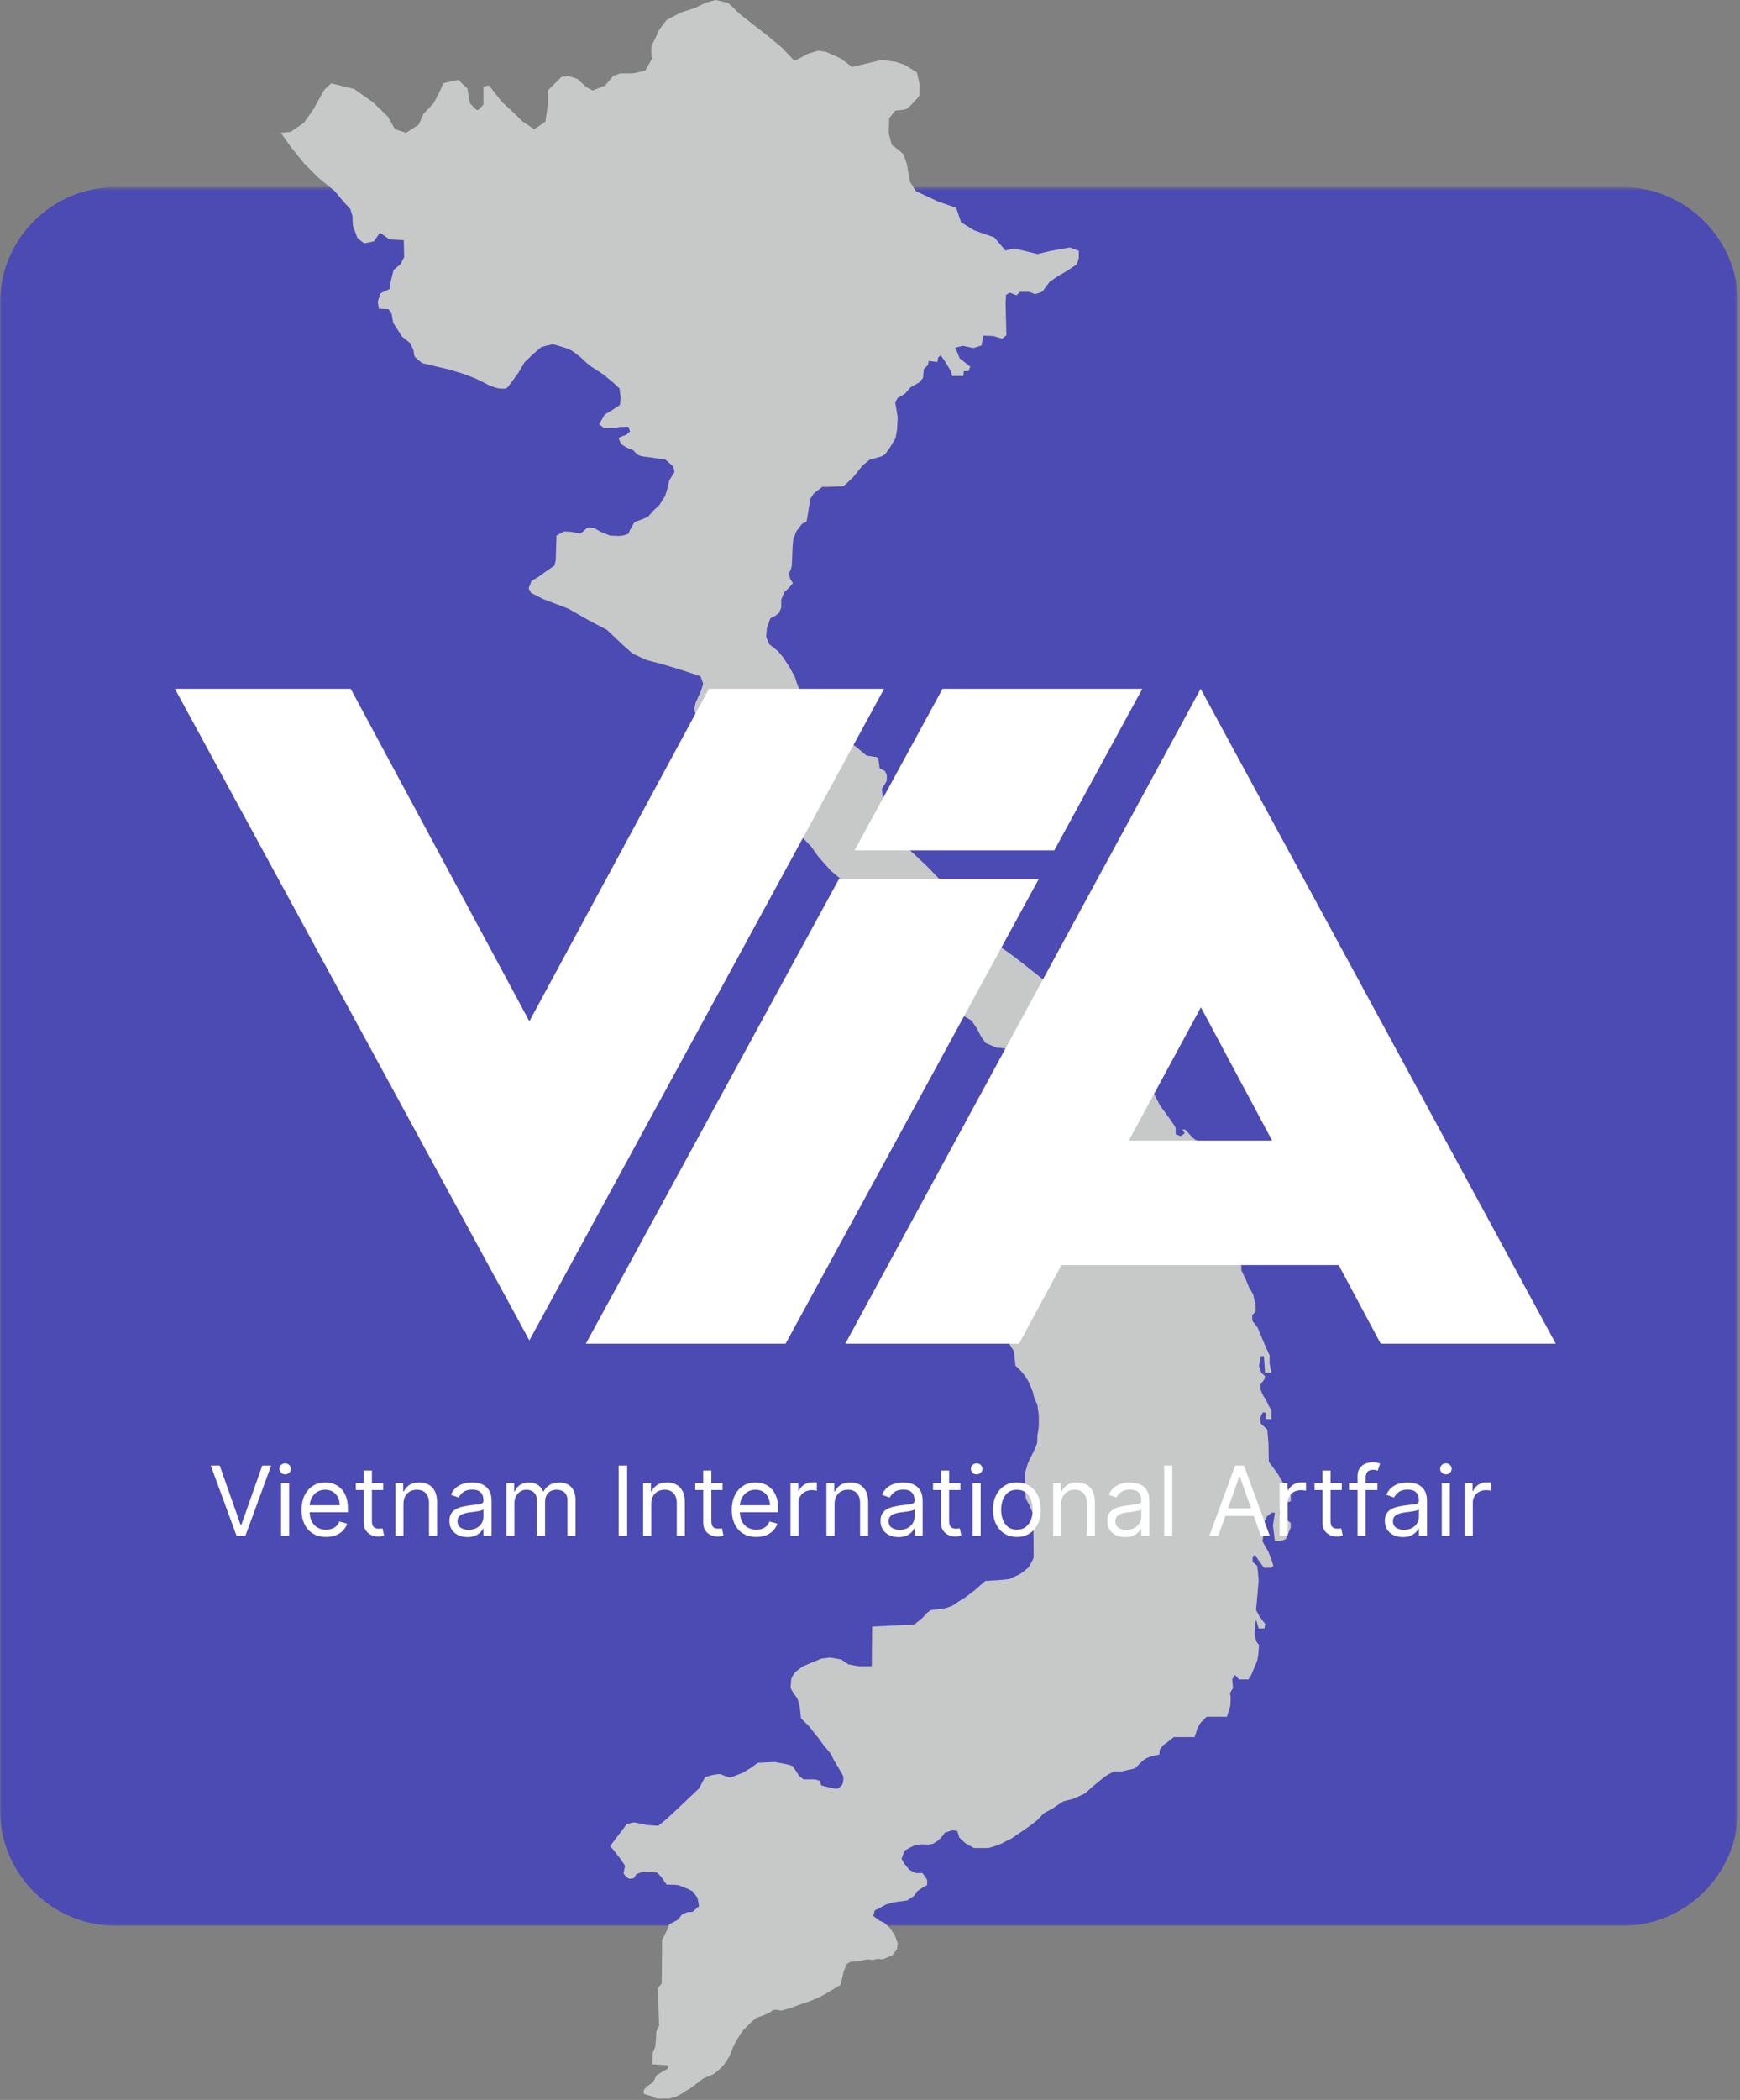 <svg width="470" height="567" viewBox="0 0 470 567" fill="none" xmlns="http://www.w3.org/2000/svg">
<rect x="0" y="0" width="470" height="567" fill="#808080" stroke="none"/>
<mask id="mask0_2339_992" style="mask-type:luminance" maskUnits="userSpaceOnUse" x="0" y="50" width="470" height="470">
<path d="M0 50.51H469.467V519.977H0V50.51Z" fill="white"/>
</mask>
<g mask="url(#mask0_2339_992)">
<g opacity="0.54">
<path d="M438.142 519.977H31.324C14.024 519.977 -0.001 505.953 -0.001 488.653V81.834C-0.001 64.534 14.024 50.51 31.324 50.51H438.142C455.442 50.51 469.466 64.534 469.466 81.834V488.653C469.466 505.953 455.442 519.977 438.142 519.977Z" fill="#1D1DDD"/>
</g>
</g>
<path d="M277.54 339.061L277.336 337.329V333.867L277.948 331.728L279.782 331.219L280.188 329.691L279.476 328.468L276.726 326.839L275.911 325.616V324.189L277.744 322.865L279.679 321.337L279.984 320.217V317.875C279.984 317.875 280.596 315.633 280.801 315.328C281.003 315.023 281.716 314.004 281.716 314.004V312.272C281.716 311.967 280.902 310.133 280.902 310.133L277.846 308.096L275.809 306.465L272.04 303.92L269.9 301.78L267.558 299.947L266.438 297.705L266.132 296.076V294.141L267.456 292.205L269.391 291.799L271.327 290.473L273.771 289.252L274.688 287.52V284.973L274.078 283.14H271.938L269.086 282.835L266.234 281.612L265.011 279.88L263.891 277.741L262.464 275.603L260.631 274.481L258.187 273.972L256.354 273.056L253.502 271.223V269.389V267.759L252.788 266.537H251.464L250.751 267.453L248.408 269.185L246.371 269.083L244.843 268.064L243.315 265.62L242.704 263.073L241.38 260.017L240.463 257.268V255.536L239.954 251.869V250.137L238.731 248.508C238.731 248.508 236.388 247.896 236.184 247.591C235.982 247.285 234.658 246.063 234.658 246.063L234.046 243.821L232.518 241.173L230.99 238.831L229.462 237.812L226.915 237.201L224.37 235.061L221.11 231.395L219.072 228.543L215.202 224.468L211.432 220.903L209.192 217.644L207.052 214.995L206.442 212.449L205.627 209.189L203.794 205.929C203.794 205.929 202.163 204.3 201.858 204.096C201.552 203.892 200.228 202.364 200.228 202.364H198.395L197.071 204.199L194.931 203.791L194.83 201.652L194.32 199.309L192.182 197.984L190.144 196.151C190.144 196.151 188.82 194.216 188.514 194.113C188.208 194.012 187.495 191.465 187.495 191.465L187.903 189.733L189.33 186.576L189.94 184.641L189.227 182.604L185.255 181.28L181.69 180.159L178.227 179.14L174.662 178.224L170.892 176.492L168.142 174.047L163.966 170.075L159.28 167.631L153.576 164.371L146.65 161.723L143.492 160.092L142.779 158.871L143.594 156.833L145.53 155.712L147.464 154.287L149.807 152.656L150.112 151.231L150.316 144.609L152.354 143.489L154.29 143.591L156.835 144.1C156.835 144.1 158.262 142.879 158.466 142.572C158.67 142.267 160.503 142.572 160.503 142.572L162.234 143.591L164.78 144.609L167.226 144.712L168.244 144.609L169.772 144.1L170.078 143.285L171.402 140.943L173.439 140.229L175.068 139.516L176.495 137.887L178.124 136.359L179.652 133.915L180.263 131.979L180.772 129.737L182.199 127.395L181.791 125.867L179.652 124.033C179.652 124.033 176.291 123.627 175.883 123.524C175.476 123.423 173.031 123.321 172.319 122.812C171.606 122.303 171.198 121.689 171.198 121.689L169.16 120.775L167.836 119.96C167.836 119.96 167.123 118.635 167.123 118.329C167.123 118.024 169.16 117.413 169.16 117.413L170.179 116.496L169.772 115.273H167.531L165.799 115.58H163.151L161.827 114.561L163.355 111.912L165.087 110.893L167.43 109.365L167.632 107.329L167.327 104.884L165.595 103.255L162.846 101.013L159.382 98.772C159.382 98.772 157.447 97.142 157.243 96.837C157.039 96.532 154.492 94.697 154.492 94.697L153.168 94.087C153.168 94.087 149.706 92.967 149.4 92.967C149.094 92.967 146.446 93.577 146.14 93.781C145.835 93.985 143.798 95.819 143.798 95.819L141.659 97.856L140.131 100.504L138.5 102.745C138.5 102.745 137.279 104.476 136.871 104.783C136.463 105.088 135.139 104.884 134.732 104.884C134.324 104.884 132.083 104.069 131.778 103.865C131.472 103.661 128.315 102.133 128.315 102.133L124.75 100.809L121.388 99.791L114.054 98.06C114.054 98.06 112.424 96.735 112.119 96.429C111.814 96.124 111.711 94.596 111.711 94.596L110.795 92.661L108.554 90.826L106.211 87.16L105.803 84.817L104.988 83.493L102.34 83.392L102.035 81.456L102.748 79.215L105.294 77.993L105.498 76.16L106.312 72.9L108.146 71.372L109.164 69.436L109.063 64.853L105.192 64.649L102.646 62.816L101.016 65.159C101.016 65.159 98.775 65.668 98.47 65.668C98.165 65.668 96.534 64.241 96.534 64.241L95.312 60.88L95.21 58.333L94.599 56.399L92.97 54.666L90.423 51.611L85.941 47.944L82.11 44.073L78.403 39.489L75.862 35.855L78.504 35.618L82.11 33.139L84.69 29.472L87.542 24.311L89.443 22.545L91.344 22.952L95.691 24.038L100.852 27.706L104.791 31.509L106.692 34.904L109.68 35.855L113.075 33.681L114.434 30.693L117.15 27.841L118.915 24.447C118.915 24.447 119.594 22.545 120.002 22.409C120.408 22.273 123.804 21.595 123.804 21.595L126.248 23.902L126.928 27.841C126.928 27.841 128.558 29.744 128.966 29.744C129.372 29.744 130.595 28.249 130.595 28.249V23.36L132.09 23.088L135.62 27.571L138.744 30.422L141.052 32.73L144.312 34.904L147.3 32.867L147.979 28.385V24.447L151.646 20.78L153.547 20.508L155.992 21.323L158.302 23.496L160.067 24.447L163.462 23.088L165.635 20.508L167.536 19.829H170.66C171.475 19.829 174.327 19.015 174.327 19.015L176.092 15.891C176.092 15.891 175.686 12.902 176.092 12.223C176.5 11.544 177.994 8.149 177.994 8.149L180.031 5.432L183.834 3.396L187.636 2.173L190.76 0.679L193.342 -0L196.736 0.815L199.996 3.939L207.33 9.643L211.404 13.039C211.404 13.039 214.257 16.297 214.664 16.297C215.071 16.297 218.195 14.532 218.195 14.532L220.911 13.717L223.085 13.989L227.023 15.755L230.147 18.063L233.678 17.248L238.16 16.161L241.963 16.705L244.407 17.52L247.667 19.557L248.346 22.545V25.669C248.346 26.076 246.444 27.977 246.444 27.977C246.444 27.977 245.358 29.2 244.679 29.472C244.001 29.744 241.827 29.878 241.827 29.878L240.197 31.916L240.062 35.99L240.876 39.115C240.876 39.115 243.729 41.152 244 41.694C244.271 42.239 244.951 44.276 244.951 44.276L245.766 49.029L247.395 51.609L253.507 54.461L258.26 56.09L259.619 60.029L263.15 62.203L268.582 64.104L271.57 67.636L274.015 67.092L280.262 68.587L283.658 67.77L288.954 66.82L291.394 67.705V69.743L290.884 71.372L288.439 73.001L285.995 74.428L283.55 76.057L282.022 78.094C282.022 78.094 281.921 78.4 281.512 78.705C281.106 79.012 279.578 79.419 279.578 79.419L278.05 78.808H275.503L274.587 79.724L272.752 79.012L271.734 79.623L271.632 81.965L271.734 86.244L271.836 90.521L270.716 91.439L268.271 90.725L265.623 90.624L265.114 93.272L262.974 93.985L260.122 93.373L257.983 93.882L258.697 95.41L259.206 96.735L262.058 98.976L261.65 100.199H260.326L260.224 101.523H257.168L256.964 100.403L255.232 97.551L254.112 95.92L253.399 96.532L253.197 97.753L250.852 97.448L250.65 98.569L249.528 99.689L249.324 102.032L248.307 103.255L245.963 104.579L244.436 106.311L242.5 107.431L241.787 108.653L242.195 110.893L242.5 112.727L242.296 116.088L241.89 118.329L240.362 120.876L239.038 122.709C239.038 122.709 238.222 123.219 237.815 123.321C237.407 123.423 234.861 124.136 234.861 124.136L232.926 125.765L231.398 127.701L230.278 129.025L228.647 130.553L227.832 131.265L225.999 131.368L223.554 131.469H222.128L220.906 132.387L219.786 133.303L218.868 134.729L218.563 136.664L218.054 139.823L217.85 140.841L216.628 141.452L215.1 143.489L214.284 145.527L214.082 147.767L213.979 150.416L213.878 152.759L213.572 153.879L213.063 154.897L213.47 156.324L214.183 157.444L213.063 158.768L211.84 159.889L211.026 161.925V164.065L210.414 165.491C210.414 165.491 209.294 166.408 208.988 166.509C208.683 166.612 208.071 166.815 207.97 167.223C207.868 167.631 207.155 169.565 207.155 169.565L206.951 171.908L207.766 173.945L210.108 175.779L211.636 177.612C211.636 177.612 212.96 179.649 213.267 180.159C213.572 180.668 214.692 182.705 214.692 182.705L215.406 184.947L216.322 186.984L217.34 188.409L217.85 189.836L217.646 191.16L217.239 192.789L218.155 193.197L218.868 192.179L220.091 191.669L220.804 192.484L221.415 193.808L222.23 195.031C222.23 195.031 223.147 196.456 223.554 196.66C223.962 196.864 225.795 198.087 225.795 198.087L227.731 199.003L229.564 200.633L230.99 201.448L233.435 203.485L234.046 203.995L237.203 204.504L237.611 207.457L239.038 208.171L239.547 209.291V210.615C239.547 210.921 238.935 211.837 238.935 211.837L238.222 212.959L238.426 215.504L238.731 217.135L239.75 219.477L240.564 221.107L242.5 224.672L245.251 229.052L250.242 233.737L254.011 237.608L257.372 240.765L260.835 243.109L262.464 244.025L262.567 247.692L265.827 251.971L270.104 255.536L274.179 258.489L277.439 261.036L281.921 264.601L284.772 267.148L286.199 268.573L286.708 269.796L287.115 272.241L287.828 273.361L289.967 274.584L291.394 274.685L292.107 273.361V272.343L293.227 272.444L294.143 273.565H295.366V272.139H296.588L297.607 274.279V275.908L298.626 276.927L301.884 277.232V278.149L300.968 279.065L300.56 281.307L301.172 282.732L302.598 282.835V281.307L303.922 279.371L305.45 279.779L306.978 280.389V281.511L304.94 281.612L304.229 282.427L305.247 284.056L306.367 285.584C306.367 285.584 306.673 286.807 306.978 287.112C307.283 287.419 308.914 289.455 308.914 289.455L310.442 291.799V293.325L311.154 294.243L312.275 296.381L313.294 298.419C313.294 298.419 315.025 300.761 315.229 301.068C315.432 301.373 316.552 302.901 316.552 302.901C316.552 302.901 317.571 304.327 317.571 304.632V306.263L318.998 306.772L320.016 305.957L319.404 304.939H320.016L321.035 305.957L321.85 306.873L322.767 307.688L324.803 308.503L326.331 308.401L327.962 309.115L329.387 310.845V312.171L328.267 312.985L328.166 313.901L329.387 314.309V315.225L328.776 315.939L328.572 319.708L329.387 321.847L330.202 324.495V326.736L331.629 329.487L332.952 331.421L334.175 333.764L334.786 335.599V338.247L335.295 340.589V342.932L336.518 345.479L337.434 347.72C337.434 347.72 338.555 349.451 338.555 349.757C338.555 350.063 339.166 352.405 339.166 352.405V354.137L338.25 355.053V356.581L339.675 358.415L341.814 363.508L342.935 365.952V368.193L343.445 370.639H341.712L341.407 366.156H340.592L340.083 368.804L340.694 370.639L341.712 371.555L341.508 372.472L340.49 373.796V375.221C340.49 375.221 341.306 377.157 341.611 377.463C341.917 377.768 342.832 379.805 342.832 379.805L343.445 380.723V383.167H341.917V381.435L341.102 381.333L340.49 382.556V384.288L342.323 386.019L342.63 389.584L342.731 394.677L345.074 397.835L346.398 400.076L347.926 402.113L348.639 403.641V405.372L345.888 406.085L345.583 408.632L346.703 409.752L348.639 411.179V412.503L347.315 415.559L345.991 416.068H344.361L343.851 411.892L344.361 408.428H343.546L342.222 409.447L341.306 411.28L341.407 412.808L341.306 414.336L340.999 416.068L341.712 417.493L342.527 418.819L343.342 420.753L343.954 422.791C343.954 422.791 343.546 423.3 343.24 423.3H341.407L339.778 421.059L339.065 419.837L338.351 420.244V421.671L339.574 422.791L339.778 424.319L339.98 426.763L339.471 432.671L339.268 434.708L340.185 436.44L341.814 438.579L341.508 439.7H339.98L339.268 437.255L339.065 438.579L338.861 441.228L339.37 443.264L340.083 444.181L339.879 446.829L339.574 448.46L337.842 452.533L337.231 453.451H334.685L333.563 452.228L332.851 453.451L333.054 455.793L332.239 457.117L332.443 458.239L332.342 460.479L331.424 463.535H330.508H329.082H327.962H325.924L324.294 465.164L323.479 466.489L322.97 468.22L322.664 469.035H320.322H317.062L315.127 470.563L314.108 471.276L313.191 472.6V473.721L310.951 474.231L309.627 474.74L308.71 475.351L306.571 477.489L302.903 478.304H301.07C300.663 478.304 298.523 479.629 298.523 479.629L296.384 481.36L295.162 482.379C295.162 482.379 293.532 483.805 293.227 484.111C292.922 484.416 289.763 485.74 289.763 485.74C289.763 485.74 287.523 486.249 287.115 486.453C286.708 486.657 284.364 488.287 284.364 488.287L281.921 489.611C281.921 489.611 280.698 490.936 280.393 491.241C280.087 491.547 277.948 493.176 277.948 493.176L276.012 494.5L274.078 495.824C274.078 495.824 272.956 496.64 272.55 496.741C272.142 496.843 270.512 497.861 269.9 498.065C269.29 498.269 267.252 498.983 266.844 498.983H264.604H263.077L260.734 497.659L259.103 496.131L258.594 494.399L257.27 494.195L255.232 494.807L254.52 495.824L253.399 496.945L251.974 497.861L250.547 498.065L249.019 497.964L247.085 498.269L245.556 498.983L244.334 499.696L243.927 500.816L243.519 501.835L244.232 503.159L245.148 504.279C245.148 504.279 245.556 504.891 245.862 504.992C246.167 505.093 246.982 505.603 247.288 505.705C247.594 505.807 249.122 505.705 249.122 505.705L250.14 507.029L250.446 507.743V508.965L249.019 509.78L247.695 510.696L246.88 511.919L245.047 513.141L241.176 513.651L239.24 514.261L237.407 515.28L236.287 515.789L235.879 517.317L237.51 518.54L238.834 519.151C238.834 519.151 240.158 520.271 240.362 520.577C240.564 520.883 241.686 522.512 241.686 522.512L242.5 524.753L242.296 526.281L241.074 527.911C241.074 527.911 238.731 528.929 238.426 529.031C238.12 529.133 237.407 528.725 236.491 529.031C235.574 529.337 234.454 529.031 234.454 529.031L231.092 529.643H229.87L228.75 530.253L227.934 532.189L227.527 533.92L227.018 535.957L222.027 538.912C222.027 538.912 218.462 540.541 218.155 540.541C217.85 540.541 213.572 542.171 213.572 542.171L211.026 542.884C211.026 542.884 208.988 542.375 208.58 542.884C208.174 543.393 206.034 544.208 206.034 544.208L204.303 544.82L203.08 545.839L200.738 548.181L199.006 550.829L197.987 552.765L197.172 555.005L195.644 557.348L194.524 558.571L192.792 559.997L191.57 560.507L189.94 561.219L188.208 562.543L186.171 564.071C186.171 564.071 185.051 564.58 184.95 564.784C184.847 564.988 182.81 566.007 182.81 566.007C182.81 566.007 181.079 566.617 180.772 566.617H177.411L175.782 565.905L173.948 565.396L173.846 564.377L174.712 563.359L176.392 562.237L177.31 560.404L179.042 559.284L180.366 558.571L180.467 557.653L176.19 557.348L176.291 554.292C176.291 554.292 176.699 553.376 176.902 552.968C177.106 552.561 177.31 548.487 177.31 548.487L178.023 546.959L177.718 536.772L178.735 535.551L178.838 523.836L180.263 520.984L180.772 519.559L183.115 518.336L184.338 516.808L185.662 516.299L187.088 516.197L188.82 514.669L188.412 512.428L187.088 510.696C187.088 510.696 185.866 509.983 185.459 509.881C185.051 509.78 183.624 509.067 183.014 508.965C182.403 508.863 180.06 508.863 180.06 508.863L178.735 506.928L177.514 505.603L175.578 505.501H173.338L171.911 506.011L171.198 507.131C171.198 507.131 170.179 507.335 169.874 507.233C169.568 507.131 168.448 506.112 168.448 505.807C168.448 505.501 168.855 503.769 168.855 503.769L167.531 501.835L165.698 499.492L164.78 498.473L169.263 492.565C169.263 492.565 170.892 492.056 171.198 492.056C171.503 492.056 174.712 492.769 174.712 492.769L177.819 492.972L180.06 491.139L182.912 488.491L188.82 482.888L190.45 479.832L192.182 479.323C192.182 479.323 194.219 478.916 194.524 479.017C194.83 479.12 196.867 479.935 197.172 479.935C197.478 479.935 200.738 478.611 200.738 478.611L202.876 477.287L204.71 475.961L206.85 475.86L209.294 475.759L212.554 476.369L213.979 476.777L214.692 477.693L215.812 479.425L217.035 480.444H220.192L221.518 480.851L221.823 482.073L223.452 482.481C223.452 482.481 225.591 482.991 225.999 482.991C226.407 482.991 227.119 482.277 227.424 481.972C227.731 481.667 227.934 480.036 227.731 479.527C227.527 479.017 226.1 476.675 226.1 476.675C226.1 476.675 224.98 474.943 224.776 474.231C224.572 473.517 222.739 471.581 222.739 471.581L221.11 469.341C221.11 469.341 219.174 466.999 218.767 466.387C218.359 465.776 216.322 464.147 216.322 463.739C216.322 463.331 216.016 460.784 216.016 460.784L215.406 458.645C215.406 458.645 213.572 456.201 213.572 455.692C213.572 455.183 213.674 453.552 213.775 453.247C213.878 452.941 214.488 451.821 214.794 451.515C215.1 451.209 216.934 449.885 216.934 449.885L221.823 447.848L224.166 447.543L227.222 448.052L229.156 449.376C229.156 449.376 231.703 449.885 232.008 449.885H235.472L235.574 439.191L241.787 438.884L246.88 438.681C246.88 438.681 249.427 436.745 249.631 436.339C249.834 435.931 251.26 434.708 251.566 434.708C251.871 434.708 255.03 434.301 255.03 434.301C255.03 434.301 257.067 433.792 257.678 433.283C258.288 432.773 260.835 431.245 260.835 431.245L263.483 429.208L266.132 426.865C266.132 426.865 269.188 426.661 269.494 426.661C269.799 426.661 272.651 426.356 272.651 426.356C272.651 426.356 274.994 425.235 275.299 425.133C275.604 425.032 277.846 423.199 277.846 423.199C277.846 423.199 279.068 421.059 279.17 420.652C279.272 420.244 279.068 408.836 279.068 408.836L277.948 406.188C277.948 406.188 277.031 404.761 277.031 404.252C277.031 403.743 276.93 400.687 276.93 400.687V397.529C276.93 397.529 277.54 395.288 277.744 394.881C277.948 394.473 279.068 392.131 279.068 392.131C279.068 392.131 279.883 390.603 280.087 389.788C280.291 388.973 280.087 387.751 280.291 387.037C280.494 386.324 280.596 385.103 280.596 384.491V382.148C280.596 382.148 280.291 379.805 280.188 379.296C280.087 378.787 279.272 377.564 279.17 376.648C279.068 375.731 278.559 374.916 278.254 374C277.949 373.083 277.031 371.759 276.522 371.045C276.012 370.332 274.28 368.703 274.28 368.703L273.874 364.832L272.346 362.388C272.346 362.388 271.123 361.267 271.123 360.656C271.123 360.044 271.428 356.072 271.428 355.664C271.428 355.257 272.142 352.711 272.142 352.711L272.346 350.673L273.975 348.229L276.114 345.988L276.827 343.951L277.439 340.997L277.54 339.061Z" fill="#C7C8C8"/>
<path d="M47.251 185.981L142.99 361.914L238.806 185.981H191.482L142.99 275.767L94.735 185.981H47.251Z" fill="white"/>
<path d="M158.253 362.798L226.619 237.329H280.583L212.205 362.798H158.253Z" fill="white"/>
<path d="M304.906 307.973L324.379 271.973L343.629 307.973H304.906ZM324.309 185.982L228.333 362.797H275.254L286.734 341.572H361.595L372.945 362.797H420.231L324.309 185.982Z" fill="white"/>
<path d="M230.82 229.616L254.596 185.982H308.554L284.774 229.616H230.82Z" fill="white"/>
<path d="M59.344 395.703L64.981 411.687H65.204L70.841 395.703H73.252L66.279 414.691H63.906L56.934 395.703H59.344ZM75.912 414.691V400.45H78.101V414.691H75.912ZM77.025 398.077C76.599 398.077 76.231 397.932 75.922 397.641C75.619 397.351 75.468 397.001 75.468 396.593C75.468 396.185 75.619 395.836 75.922 395.546C76.231 395.255 76.599 395.11 77.025 395.11C77.452 395.11 77.816 395.255 78.119 395.546C78.428 395.836 78.583 396.185 78.583 396.593C78.583 397.001 78.428 397.351 78.119 397.641C77.816 397.932 77.452 398.077 77.025 398.077ZM88.079 414.988C86.707 414.988 85.523 414.685 84.528 414.079C83.539 413.468 82.776 412.615 82.238 411.521C81.707 410.42 81.441 409.141 81.441 407.682C81.441 406.223 81.707 404.938 82.238 403.825C82.776 402.706 83.524 401.835 84.482 401.211C85.446 400.58 86.571 400.265 87.857 400.265C88.598 400.265 89.331 400.389 90.054 400.636C90.777 400.883 91.435 401.285 92.029 401.841C92.622 402.391 93.095 403.121 93.447 404.029C93.8 404.938 93.976 406.057 93.976 407.385V408.313H82.998V406.421H91.751C91.751 405.618 91.59 404.901 91.269 404.27C90.953 403.64 90.502 403.142 89.915 402.777C89.334 402.413 88.648 402.23 87.857 402.23C86.985 402.23 86.231 402.447 85.594 402.879C84.964 403.306 84.479 403.862 84.139 404.548C83.799 405.234 83.629 405.97 83.629 406.755V408.016C83.629 409.091 83.814 410.003 84.185 410.751C84.562 411.493 85.084 412.058 85.752 412.448C86.419 412.831 87.195 413.023 88.079 413.023C88.654 413.023 89.173 412.942 89.637 412.781C90.106 412.615 90.511 412.367 90.851 412.04C91.191 411.706 91.454 411.292 91.639 410.797L93.753 411.391C93.531 412.108 93.157 412.738 92.631 413.282C92.106 413.82 91.457 414.24 90.684 414.543C89.912 414.84 89.043 414.988 88.079 414.988ZM103.498 400.45V402.305H96.118V400.45H103.498ZM98.269 397.038H100.457V410.612C100.457 411.23 100.546 411.694 100.725 412.003C100.911 412.306 101.146 412.51 101.43 412.615C101.721 412.713 102.027 412.763 102.348 412.763C102.589 412.763 102.787 412.751 102.941 412.726C103.096 412.695 103.22 412.67 103.312 412.652L103.757 414.617C103.609 414.673 103.402 414.728 103.136 414.784C102.87 414.846 102.533 414.877 102.125 414.877C101.507 414.877 100.902 414.744 100.308 414.478C99.721 414.212 99.233 413.808 98.843 413.264C98.46 412.72 98.269 412.034 98.269 411.205V397.038ZM108.977 406.125V414.691H106.789V400.45H108.903V402.675H109.088C109.422 401.952 109.929 401.371 110.609 400.932C111.289 400.487 112.167 400.265 113.242 400.265C114.206 400.265 115.05 400.463 115.773 400.858C116.496 401.248 117.059 401.841 117.461 402.638C117.862 403.43 118.063 404.431 118.063 405.642V414.691H115.875V405.791C115.875 404.672 115.585 403.8 115.004 403.176C114.423 402.546 113.625 402.23 112.612 402.23C111.913 402.23 111.289 402.382 110.739 402.685C110.195 402.988 109.765 403.43 109.45 404.011C109.135 404.592 108.977 405.296 108.977 406.125ZM126.252 415.025C125.35 415.025 124.531 414.855 123.795 414.515C123.06 414.169 122.476 413.672 122.043 413.023C121.61 412.367 121.394 411.576 121.394 410.649C121.394 409.833 121.555 409.172 121.876 408.665C122.198 408.152 122.627 407.75 123.165 407.46C123.703 407.169 124.296 406.953 124.945 406.811C125.6 406.662 126.259 406.545 126.92 406.458C127.785 406.347 128.487 406.264 129.025 406.208C129.568 406.146 129.964 406.044 130.211 405.902C130.465 405.76 130.591 405.513 130.591 405.16V405.086C130.591 404.171 130.341 403.46 129.84 402.954C129.346 402.447 128.595 402.193 127.587 402.193C126.543 402.193 125.724 402.422 125.13 402.879C124.537 403.337 124.12 403.825 123.879 404.344L121.802 403.603C122.173 402.737 122.667 402.064 123.285 401.581C123.91 401.093 124.59 400.753 125.325 400.562C126.067 400.364 126.796 400.265 127.513 400.265C127.971 400.265 128.496 400.321 129.089 400.432C129.689 400.537 130.267 400.756 130.823 401.09C131.386 401.424 131.852 401.928 132.223 402.601C132.594 403.275 132.78 404.177 132.78 405.309V414.691H130.591V412.763H130.48C130.332 413.072 130.085 413.403 129.738 413.755C129.392 414.107 128.932 414.407 128.357 414.654C127.782 414.902 127.081 415.025 126.252 415.025ZM126.586 413.06C127.451 413.06 128.181 412.89 128.774 412.55C129.374 412.21 129.825 411.771 130.128 411.233C130.437 410.695 130.591 410.13 130.591 409.536V407.534C130.499 407.645 130.295 407.747 129.98 407.84C129.67 407.926 129.312 408.004 128.904 408.072C128.502 408.133 128.11 408.189 127.727 408.238C127.349 408.282 127.044 408.319 126.809 408.35C126.24 408.424 125.708 408.544 125.214 408.711C124.726 408.872 124.33 409.116 124.027 409.444C123.73 409.765 123.582 410.204 123.582 410.76C123.582 411.521 123.863 412.095 124.426 412.485C124.995 412.868 125.715 413.06 126.586 413.06ZM136.773 414.691V400.45H138.887V402.675H139.073C139.369 401.915 139.848 401.325 140.51 400.905C141.171 400.478 141.965 400.265 142.892 400.265C143.832 400.265 144.614 400.478 145.238 400.905C145.869 401.325 146.36 401.915 146.712 402.675H146.861C147.225 401.94 147.772 401.356 148.502 400.923C149.231 400.484 150.106 400.265 151.126 400.265C152.399 400.265 153.44 400.664 154.25 401.461C155.06 402.252 155.465 403.485 155.465 405.16V414.691H153.277V405.16C153.277 404.109 152.989 403.358 152.414 402.907C151.839 402.456 151.163 402.23 150.384 402.23C149.383 402.23 148.607 402.533 148.057 403.139C147.507 403.739 147.232 404.499 147.232 405.42V414.691H145.006V404.938C145.006 404.128 144.744 403.476 144.218 402.981C143.693 402.481 143.016 402.23 142.188 402.23C141.619 402.23 141.088 402.382 140.593 402.685C140.105 402.988 139.709 403.408 139.406 403.946C139.11 404.477 138.961 405.092 138.961 405.791V414.691H136.773ZM169.404 395.703V414.691H167.105V395.703H169.404ZM175.906 406.125V414.691H173.718V400.45H175.832V402.675H176.017C176.351 401.952 176.858 401.371 177.538 400.932C178.218 400.487 179.096 400.265 180.171 400.265C181.135 400.265 181.979 400.463 182.702 400.858C183.425 401.248 183.988 401.841 184.39 402.638C184.791 403.43 184.992 404.431 184.992 405.642V414.691H182.804V405.791C182.804 404.672 182.514 403.8 181.933 403.176C181.352 402.546 180.554 402.23 179.541 402.23C178.842 402.23 178.218 402.382 177.668 402.685C177.124 402.988 176.694 403.43 176.379 404.011C176.064 404.592 175.906 405.296 175.906 406.125ZM195.184 400.45V402.305H187.804V400.45H195.184ZM189.955 397.038H192.143V410.612C192.143 411.23 192.233 411.694 192.412 412.003C192.597 412.306 192.832 412.51 193.116 412.615C193.407 412.713 193.713 412.763 194.034 412.763C194.275 412.763 194.473 412.751 194.628 412.726C194.782 412.695 194.906 412.67 194.999 412.652L195.444 414.617C195.295 414.673 195.088 414.728 194.822 414.784C194.557 414.846 194.22 414.877 193.812 414.877C193.194 414.877 192.588 414.744 191.995 414.478C191.407 414.212 190.919 413.808 190.53 413.264C190.146 412.72 189.955 412.034 189.955 411.205V397.038ZM204.293 414.988C202.921 414.988 201.737 414.685 200.742 414.079C199.753 413.468 198.99 412.615 198.452 411.521C197.921 410.42 197.655 409.141 197.655 407.682C197.655 406.223 197.921 404.938 198.452 403.825C198.99 402.706 199.738 401.835 200.696 401.211C201.66 400.58 202.785 400.265 204.071 400.265C204.812 400.265 205.545 400.389 206.268 400.636C206.991 400.883 207.65 401.285 208.243 401.841C208.836 402.391 209.309 403.121 209.661 404.029C210.014 404.938 210.19 406.057 210.19 407.385V408.313H199.212V406.421H207.965C207.965 405.618 207.804 404.901 207.483 404.27C207.167 403.64 206.716 403.142 206.129 402.777C205.548 402.413 204.862 402.23 204.071 402.23C203.199 402.23 202.445 402.447 201.808 402.879C201.178 403.306 200.693 403.862 200.353 404.548C200.013 405.234 199.843 405.97 199.843 406.755V408.016C199.843 409.091 200.028 410.003 200.399 410.751C200.776 411.493 201.299 412.058 201.966 412.448C202.634 412.831 203.409 413.023 204.293 413.023C204.868 413.023 205.387 412.942 205.851 412.781C206.321 412.615 206.725 412.367 207.065 412.04C207.405 411.706 207.668 411.292 207.854 410.797L209.967 411.391C209.745 412.108 209.371 412.738 208.846 413.282C208.32 413.82 207.671 414.24 206.899 414.543C206.126 414.84 205.257 414.988 204.293 414.988ZM213.518 414.691V400.45H215.632V402.601H215.781C216.04 401.897 216.51 401.325 217.19 400.886C217.87 400.447 218.636 400.228 219.489 400.228C219.65 400.228 219.851 400.231 220.092 400.237C220.333 400.243 220.515 400.253 220.639 400.265V402.49C220.565 402.472 220.395 402.444 220.129 402.407C219.869 402.363 219.594 402.342 219.304 402.342C218.612 402.342 217.993 402.487 217.45 402.777C216.912 403.062 216.485 403.457 216.17 403.964C215.861 404.465 215.707 405.037 215.707 405.679V414.691H213.518ZM225.421 406.125V414.691H223.233V400.45H225.347V402.675H225.532C225.866 401.952 226.373 401.371 227.053 400.932C227.732 400.487 228.61 400.265 229.686 400.265C230.65 400.265 231.494 400.463 232.217 400.858C232.94 401.248 233.502 401.841 233.904 402.638C234.306 403.43 234.507 404.431 234.507 405.642V414.691H232.319V405.791C232.319 404.672 232.028 403.8 231.447 403.176C230.866 402.546 230.069 402.23 229.055 402.23C228.357 402.23 227.732 402.382 227.182 402.685C226.638 402.988 226.209 403.43 225.894 404.011C225.578 404.592 225.421 405.296 225.421 406.125ZM242.696 415.025C241.794 415.025 240.975 414.855 240.239 414.515C239.503 414.169 238.919 413.672 238.487 413.023C238.054 412.367 237.838 411.576 237.838 410.649C237.838 409.833 237.998 409.172 238.32 408.665C238.641 408.152 239.071 407.75 239.609 407.46C240.146 407.169 240.74 406.953 241.389 406.811C242.044 406.662 242.702 406.545 243.364 406.458C244.229 406.347 244.93 406.264 245.468 406.208C246.012 406.146 246.408 406.044 246.655 405.902C246.908 405.76 247.035 405.513 247.035 405.16V405.086C247.035 404.171 246.785 403.46 246.284 402.954C245.79 402.447 245.039 402.193 244.031 402.193C242.986 402.193 242.167 402.422 241.574 402.879C240.981 403.337 240.564 403.825 240.322 404.344L238.246 403.603C238.616 402.737 239.111 402.064 239.729 401.581C240.353 401.093 241.033 400.753 241.769 400.562C242.511 400.364 243.24 400.265 243.957 400.265C244.414 400.265 244.94 400.321 245.533 400.432C246.133 400.537 246.711 400.756 247.267 401.09C247.829 401.424 248.296 401.928 248.667 402.601C249.038 403.275 249.223 404.177 249.223 405.309V414.691H247.035V412.763H246.924C246.775 413.072 246.528 413.403 246.182 413.755C245.836 414.107 245.375 414.407 244.801 414.654C244.226 414.902 243.524 415.025 242.696 415.025ZM243.03 413.06C243.895 413.06 244.624 412.89 245.218 412.55C245.817 412.21 246.269 411.771 246.571 411.233C246.881 410.695 247.035 410.13 247.035 409.536V407.534C246.942 407.645 246.738 407.747 246.423 407.84C246.114 407.926 245.756 408.004 245.348 408.072C244.946 408.133 244.553 408.189 244.17 408.238C243.793 408.282 243.487 408.319 243.252 408.35C242.684 408.424 242.152 408.544 241.658 408.711C241.169 408.872 240.774 409.116 240.471 409.444C240.174 409.765 240.026 410.204 240.026 410.76C240.026 411.521 240.307 412.095 240.869 412.485C241.438 412.868 242.158 413.06 243.03 413.06ZM259.41 400.45V402.305H252.03V400.45H259.41ZM254.181 397.038H256.369V410.612C256.369 411.23 256.459 411.694 256.638 412.003C256.823 412.306 257.058 412.51 257.343 412.615C257.633 412.713 257.939 412.763 258.261 412.763C258.502 412.763 258.699 412.751 258.854 412.726C259.008 412.695 259.132 412.67 259.225 412.652L259.67 414.617C259.522 414.673 259.314 414.728 259.049 414.784C258.783 414.846 258.446 414.877 258.038 414.877C257.42 414.877 256.814 414.744 256.221 414.478C255.634 414.212 255.145 413.808 254.756 413.264C254.373 412.72 254.181 412.034 254.181 411.205V397.038ZM262.702 414.691V400.45H264.89V414.691H262.702ZM263.814 398.077C263.388 398.077 263.02 397.932 262.711 397.641C262.408 397.351 262.257 397.001 262.257 396.593C262.257 396.185 262.408 395.836 262.711 395.546C263.02 395.255 263.388 395.11 263.814 395.11C264.241 395.11 264.605 395.255 264.908 395.546C265.217 395.836 265.372 396.185 265.372 396.593C265.372 397.001 265.217 397.351 264.908 397.641C264.605 397.932 264.241 398.077 263.814 398.077ZM274.683 414.988C273.397 414.988 272.269 414.682 271.299 414.07C270.334 413.458 269.58 412.602 269.036 411.502C268.499 410.402 268.23 409.116 268.23 407.645C268.23 406.162 268.499 404.867 269.036 403.76C269.58 402.654 270.334 401.795 271.299 401.183C272.269 400.571 273.397 400.265 274.683 400.265C275.968 400.265 277.093 400.571 278.058 401.183C279.028 401.795 279.782 402.654 280.32 403.76C280.864 404.867 281.136 406.162 281.136 407.645C281.136 409.116 280.864 410.402 280.32 411.502C279.782 412.602 279.028 413.458 278.058 414.07C277.093 414.682 275.968 414.988 274.683 414.988ZM274.683 413.023C275.659 413.023 276.463 412.772 277.093 412.272C277.724 411.771 278.191 411.113 278.493 410.297C278.796 409.481 278.948 408.597 278.948 407.645C278.948 406.693 278.796 405.806 278.493 404.984C278.191 404.162 277.724 403.498 277.093 402.991C276.463 402.484 275.659 402.23 274.683 402.23C273.706 402.23 272.903 402.484 272.272 402.991C271.642 403.498 271.175 404.162 270.872 404.984C270.569 405.806 270.418 406.693 270.418 407.645C270.418 408.597 270.569 409.481 270.872 410.297C271.175 411.113 271.642 411.771 272.272 412.272C272.903 412.772 273.706 413.023 274.683 413.023ZM286.664 406.125V414.691H284.476V400.45H286.59V402.675H286.775C287.109 401.952 287.616 401.371 288.296 400.932C288.976 400.487 289.853 400.265 290.929 400.265C291.893 400.265 292.737 400.463 293.46 400.858C294.183 401.248 294.746 401.841 295.147 402.638C295.549 403.43 295.75 404.431 295.75 405.642V414.691H293.562V405.791C293.562 404.672 293.271 403.8 292.69 403.176C292.109 402.546 291.312 402.23 290.298 402.23C289.6 402.23 288.976 402.382 288.426 402.685C287.882 402.988 287.452 403.43 287.137 404.011C286.822 404.592 286.664 405.296 286.664 406.125ZM303.939 415.025C303.037 415.025 302.218 414.855 301.482 414.515C300.747 414.169 300.163 413.672 299.73 413.023C299.297 412.367 299.081 411.576 299.081 410.649C299.081 409.833 299.242 409.172 299.563 408.665C299.884 408.152 300.314 407.75 300.852 407.46C301.389 407.169 301.983 406.953 302.632 406.811C303.287 406.662 303.945 406.545 304.607 406.458C305.472 406.347 306.174 406.264 306.711 406.208C307.255 406.146 307.651 406.044 307.898 405.902C308.152 405.76 308.278 405.513 308.278 405.16V405.086C308.278 404.171 308.028 403.46 307.527 402.954C307.033 402.447 306.282 402.193 305.274 402.193C304.23 402.193 303.411 402.422 302.817 402.879C302.224 403.337 301.807 403.825 301.566 404.344L299.489 403.603C299.86 402.737 300.354 402.064 300.972 401.581C301.597 401.093 302.276 400.753 303.012 400.562C303.754 400.364 304.483 400.265 305.2 400.265C305.657 400.265 306.183 400.321 306.776 400.432C307.376 400.537 307.954 400.756 308.51 401.09C309.072 401.424 309.539 401.928 309.91 402.601C310.281 403.275 310.466 404.177 310.466 405.309V414.691H308.278V412.763H308.167C308.019 413.072 307.771 413.403 307.425 413.755C307.079 414.107 306.619 414.407 306.044 414.654C305.469 414.902 304.767 415.025 303.939 415.025ZM304.273 413.06C305.138 413.06 305.868 412.89 306.461 412.55C307.061 412.21 307.512 411.771 307.815 411.233C308.124 410.695 308.278 410.13 308.278 409.536V407.534C308.186 407.645 307.982 407.747 307.666 407.84C307.357 407.926 306.999 408.004 306.591 408.072C306.189 408.133 305.797 408.189 305.413 408.238C305.036 408.282 304.73 408.319 304.495 408.35C303.927 408.424 303.395 408.544 302.901 408.711C302.412 408.872 302.017 409.116 301.714 409.444C301.417 409.765 301.269 410.204 301.269 410.76C301.269 411.521 301.55 412.095 302.113 412.485C302.681 412.868 303.401 413.06 304.273 413.06ZM316.648 395.703V414.691H314.46V395.703H316.648ZM329.074 414.691H326.664L333.636 395.703H336.009L342.982 414.691H340.571L334.897 398.707H334.748L329.074 414.691ZM329.964 407.274H339.681V409.314H329.964V407.274ZM345.643 414.691V400.45H347.756V402.601H347.905C348.164 401.897 348.634 401.325 349.314 400.886C349.994 400.447 350.76 400.228 351.613 400.228C351.774 400.228 351.975 400.231 352.216 400.237C352.457 400.243 352.639 400.253 352.763 400.265V402.49C352.689 402.472 352.519 402.444 352.253 402.407C351.994 402.363 351.718 402.342 351.428 402.342C350.736 402.342 350.118 402.487 349.574 402.777C349.036 403.062 348.609 403.457 348.294 403.964C347.985 404.465 347.831 405.037 347.831 405.679V414.691H345.643ZM362.443 400.45V402.305H355.062V400.45H362.443ZM357.213 397.038H359.402V410.612C359.402 411.23 359.491 411.694 359.67 412.003C359.856 412.306 360.091 412.51 360.375 412.615C360.666 412.713 360.972 412.763 361.293 412.763C361.534 412.763 361.732 412.751 361.886 412.726C362.041 412.695 362.164 412.67 362.257 412.652L362.702 414.617C362.554 414.673 362.347 414.728 362.081 414.784C361.815 414.846 361.478 414.877 361.07 414.877C360.452 414.877 359.847 414.744 359.253 414.478C358.666 414.212 358.178 413.808 357.788 413.264C357.405 412.72 357.213 412.034 357.213 411.205V397.038ZM372.076 400.45V402.305H364.399V400.45H372.076ZM366.698 414.691V398.485C366.698 397.669 366.89 396.989 367.273 396.445C367.656 395.901 368.154 395.493 368.766 395.221C369.378 394.949 370.024 394.813 370.704 394.813C371.241 394.813 371.68 394.856 372.02 394.943C372.36 395.03 372.613 395.11 372.78 395.184L372.15 397.075C372.039 397.038 371.884 396.992 371.686 396.936C371.495 396.881 371.241 396.853 370.926 396.853C370.203 396.853 369.681 397.035 369.359 397.4C369.044 397.765 368.886 398.299 368.886 399.004V414.691H366.698ZM378.925 415.025C378.023 415.025 377.204 414.855 376.468 414.515C375.733 414.169 375.148 413.672 374.716 413.023C374.283 412.367 374.067 411.576 374.067 410.649C374.067 409.833 374.227 409.172 374.549 408.665C374.87 408.152 375.3 407.75 375.838 407.46C376.375 407.169 376.969 406.953 377.618 406.811C378.273 406.662 378.931 406.545 379.593 406.458C380.458 406.347 381.16 406.264 381.697 406.208C382.241 406.146 382.637 406.044 382.884 405.902C383.137 405.76 383.264 405.513 383.264 405.16V405.086C383.264 404.171 383.014 403.46 382.513 402.954C382.019 402.447 381.268 402.193 380.26 402.193C379.216 402.193 378.397 402.422 377.803 402.879C377.21 403.337 376.793 403.825 376.552 404.344L374.475 403.603C374.846 402.737 375.34 402.064 375.958 401.581C376.582 401.093 377.262 400.753 377.998 400.562C378.74 400.364 379.469 400.265 380.186 400.265C380.643 400.265 381.169 400.321 381.762 400.432C382.362 400.537 382.94 400.756 383.496 401.09C384.058 401.424 384.525 401.928 384.896 402.601C385.267 403.275 385.452 404.177 385.452 405.309V414.691H383.264V412.763H383.153C383.005 413.072 382.757 413.403 382.411 413.755C382.065 414.107 381.605 414.407 381.03 414.654C380.455 414.902 379.753 415.025 378.925 415.025ZM379.259 413.06C380.124 413.06 380.854 412.89 381.447 412.55C382.046 412.21 382.498 411.771 382.801 411.233C383.11 410.695 383.264 410.13 383.264 409.536V407.534C383.171 407.645 382.967 407.747 382.652 407.84C382.343 407.926 381.985 408.004 381.577 408.072C381.175 408.133 380.782 408.189 380.399 408.238C380.022 408.282 379.716 408.319 379.481 408.35C378.913 408.424 378.381 408.544 377.887 408.711C377.398 408.872 377.003 409.116 376.7 409.444C376.403 409.765 376.255 410.204 376.255 410.76C376.255 411.521 376.536 412.095 377.099 412.485C377.667 412.868 378.387 413.06 379.259 413.06ZM389.446 414.691V400.45H391.634V414.691H389.446ZM390.559 398.077C390.132 398.077 389.764 397.932 389.455 397.641C389.152 397.351 389.001 397.001 389.001 396.593C389.001 396.185 389.152 395.836 389.455 395.546C389.764 395.255 390.132 395.11 390.559 395.11C390.985 395.11 391.35 395.255 391.653 395.546C391.962 395.836 392.116 396.185 392.116 396.593C392.116 397.001 391.962 397.351 391.653 397.641C391.35 397.932 390.985 398.077 390.559 398.077ZM395.642 414.691V400.45H397.756V402.601H397.904C398.164 401.897 398.633 401.325 399.313 400.886C399.993 400.447 400.76 400.228 401.613 400.228C401.773 400.228 401.974 400.231 402.215 400.237C402.456 400.243 402.639 400.253 402.762 400.265V402.49C402.688 402.472 402.518 402.444 402.252 402.407C401.993 402.363 401.718 402.342 401.427 402.342C400.735 402.342 400.117 402.487 399.573 402.777C399.035 403.062 398.609 403.457 398.293 403.964C397.984 404.465 397.83 405.037 397.83 405.679V414.691H395.642Z" fill="white"/>
</svg>
